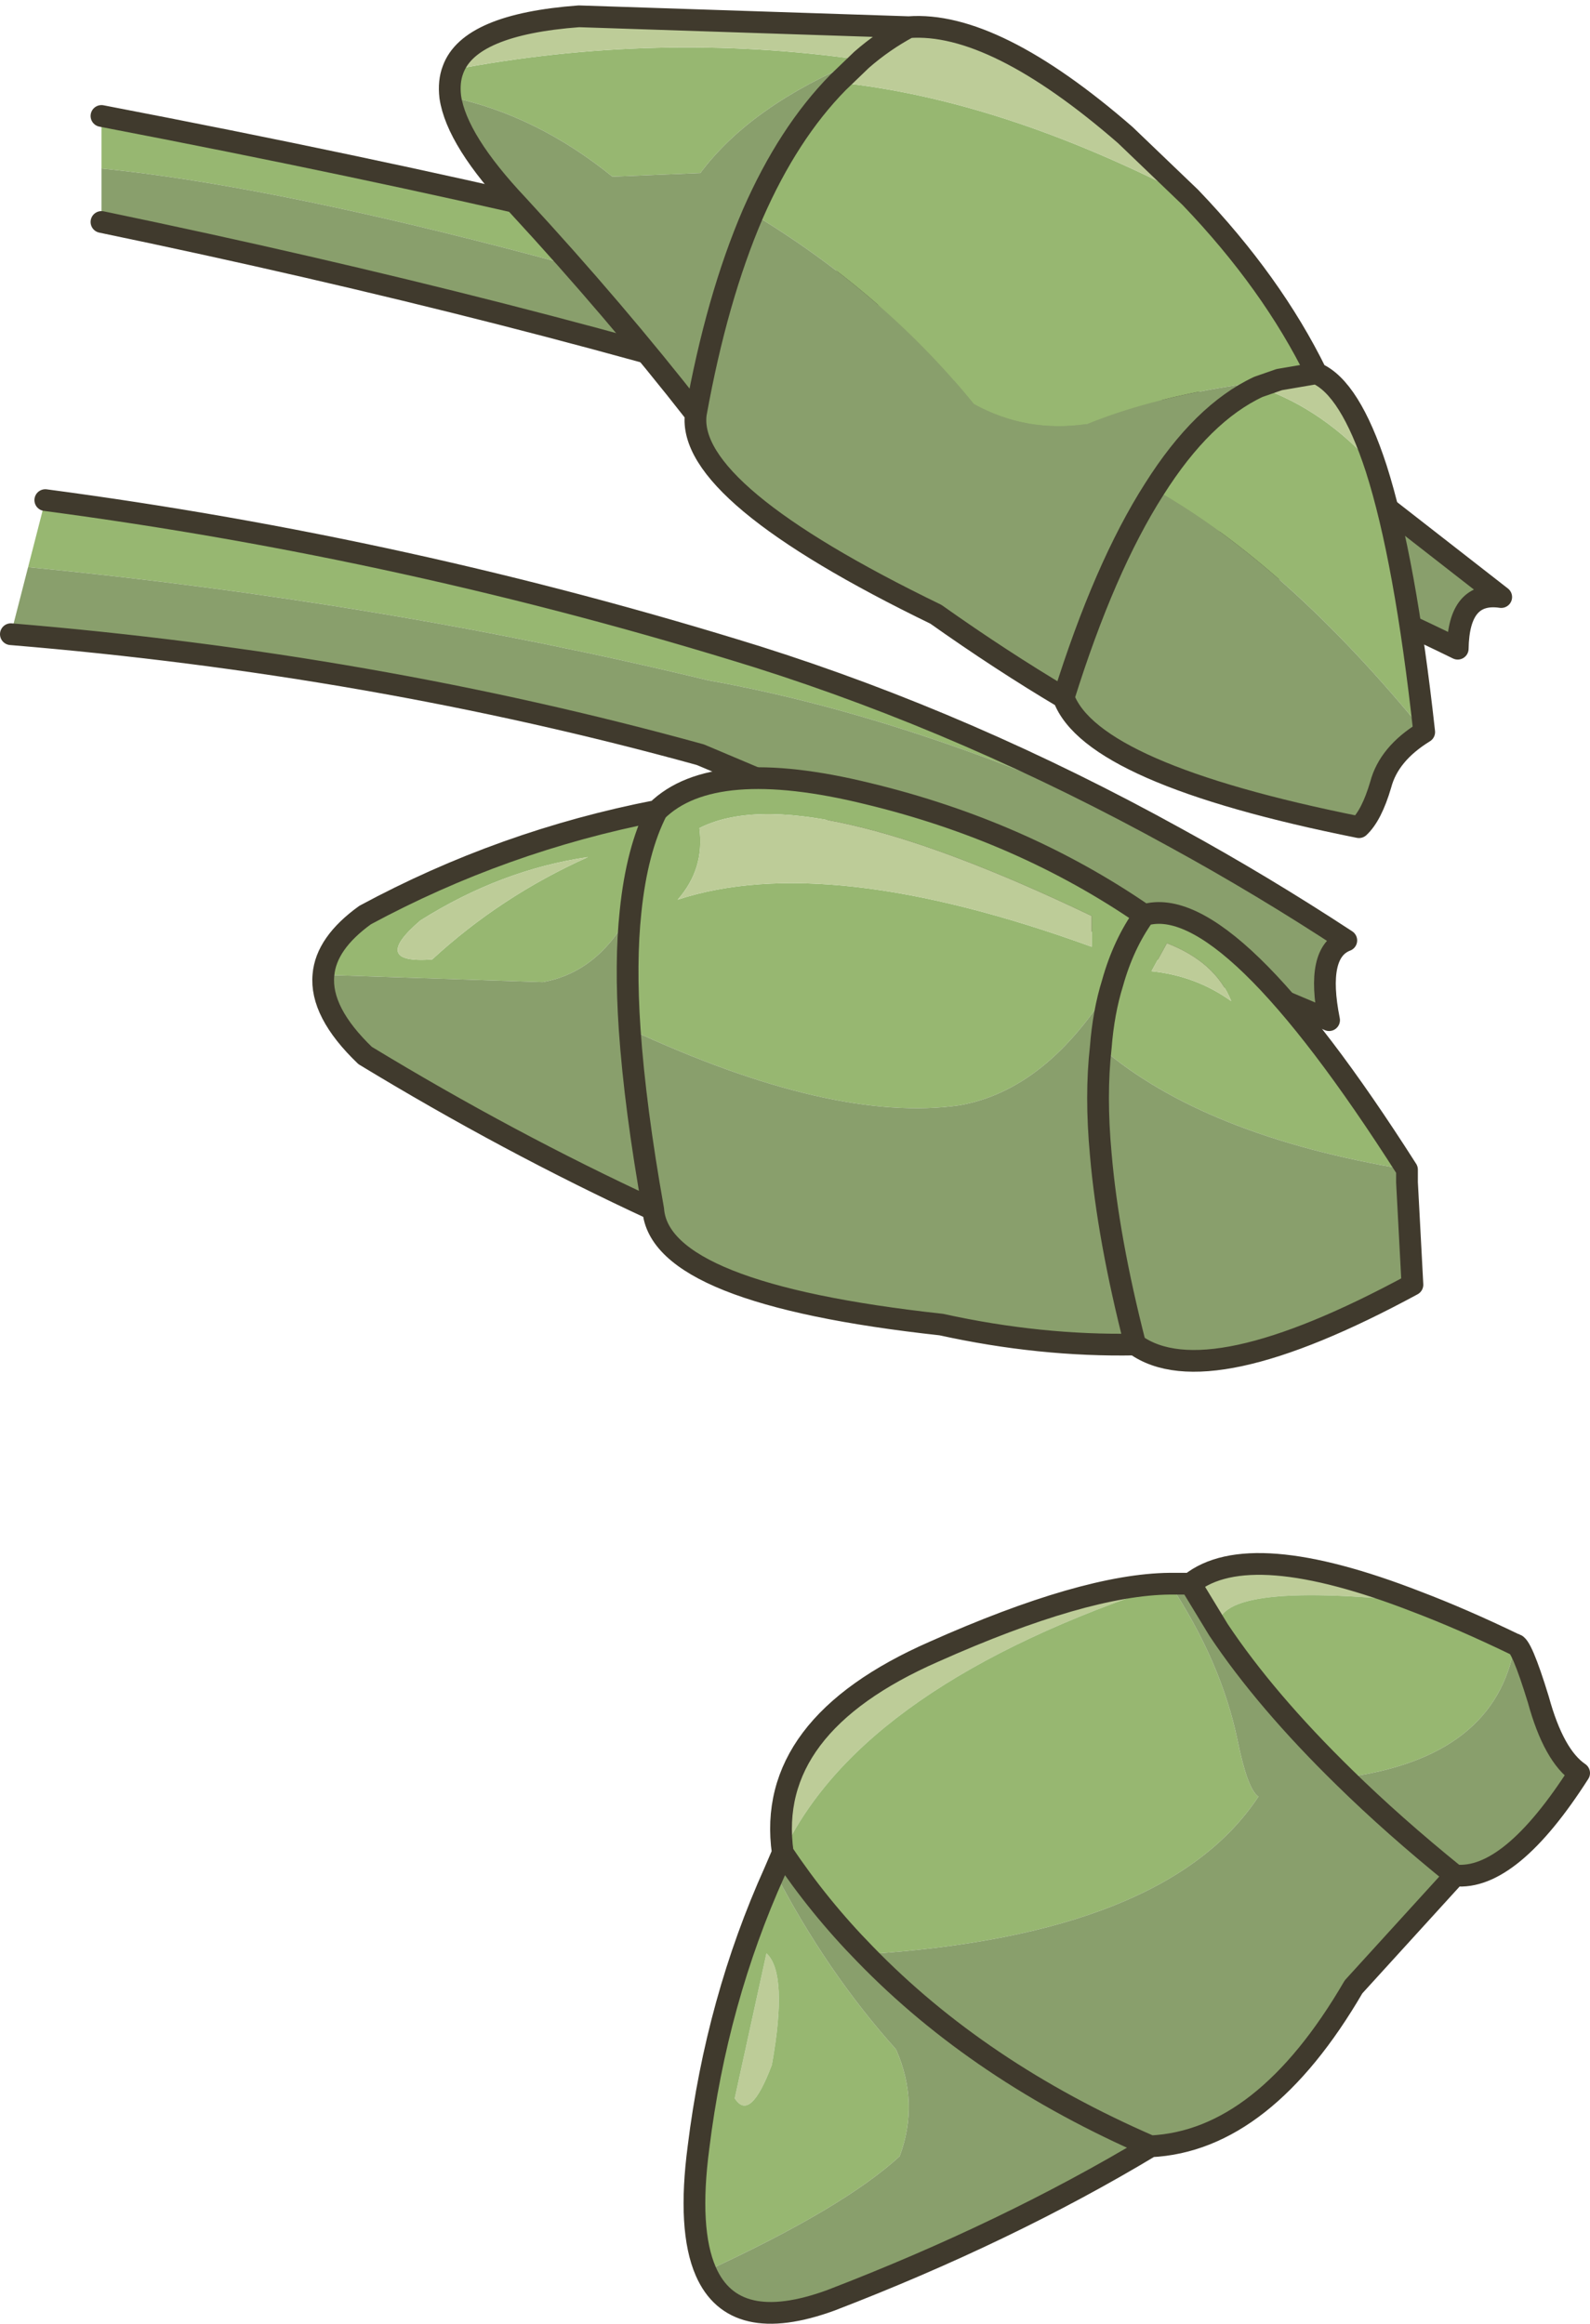 <?xml version="1.0" encoding="UTF-8" standalone="no"?>
<svg xmlns:xlink="http://www.w3.org/1999/xlink" height="128.25px" width="87.75px" xmlns="http://www.w3.org/2000/svg">
  <g transform="matrix(1.0, 0.0, 0.0, 1.0, 17.8, 0.9)">
    <path d="M58.25 26.75 Q49.55 25.85 42.2 22.5 5.25 10.15 -12.2 8.4 L-12.2 5.5 Q45.1 16.5 58.25 26.75 M47.1 45.35 Q33.1 38.75 21.3 36.65 3.3 32.3 -16.25 30.4 L-15.3 26.7 Q4.75 29.35 24.0 35.35 35.7 39.05 47.1 45.35" fill="#97b771" fill-rule="evenodd" stroke="none"/>
    <path d="M-12.2 8.4 Q5.25 10.15 42.2 22.5 49.55 25.85 58.25 26.75 L65.05 32.05 Q62.7 31.7 62.65 34.9 34.25 21.0 -12.2 11.35 L-12.2 8.4 M47.1 45.35 Q51.85 47.95 56.5 51.0 54.8 51.65 55.55 55.4 L20.85 40.75 Q2.75 35.75 -17.2 34.1 L-16.25 30.4 Q3.3 32.3 21.3 36.65 33.1 38.75 47.1 45.35" fill="#899f6c" fill-rule="evenodd" stroke="none"/>
    <path d="M-12.2 11.35 Q34.25 21.0 62.65 34.9 62.7 31.7 65.05 32.05 L58.25 26.75 Q45.1 16.5 -12.2 5.5 M-17.2 34.1 Q2.75 35.75 20.85 40.75 L55.55 55.4 Q54.8 51.65 56.5 51.0 51.85 47.95 47.1 45.35 35.7 39.05 24.0 35.35 4.75 29.35 -15.3 26.7" fill="none" stroke="#403a2d" stroke-linecap="round" stroke-linejoin="round" stroke-width="1.2"/>
    <path d="M18.45 43.85 Q17.35 46.0 17.0 49.4 17.35 46.0 18.45 43.85 21.55 40.8 30.1 42.9 38.6 44.95 45.35 49.6 44.2 51.2 43.6 53.35 44.2 51.2 45.35 49.6 50.0 48.2 59.85 63.65 48.65 61.8 42.95 56.9 43.1 54.95 43.6 53.35 40.0 59.25 35.15 60.1 28.15 61.1 16.95 55.9 16.7 52.2 17.0 49.4 15.25 52.75 12.15 53.3 L0.05 52.9 Q0.2 51.15 2.35 49.6 9.95 45.5 18.45 43.85 M20.8 44.8 Q21.1 47.05 19.6 48.75 27.85 46.05 42.45 51.35 L42.45 49.65 Q26.4 41.95 20.8 44.8 M14.65 46.4 Q9.85 47.1 5.4 49.9 2.6 52.3 6.05 52.05 9.85 48.55 14.65 46.4 M46.6 51.15 L45.75 52.7 Q48.2 52.95 50.15 54.35 49.3 52.2 46.6 51.15" fill="#97b771" fill-rule="evenodd" stroke="none"/>
    <path d="M20.8 44.8 Q26.4 41.95 42.45 49.65 L42.45 51.35 Q27.85 46.05 19.6 48.75 21.1 47.05 20.8 44.8 M14.65 46.4 Q9.85 48.55 6.05 52.05 2.6 52.3 5.4 49.9 9.85 47.1 14.65 46.4 M46.6 51.15 Q49.3 52.2 50.15 54.35 48.2 52.95 45.75 52.7 L46.6 51.15" fill="#bdcc98" fill-rule="evenodd" stroke="none"/>
    <path d="M0.05 52.9 L12.15 53.3 Q15.25 52.75 17.0 49.4 16.7 52.2 16.95 55.9 28.15 61.1 35.15 60.1 40.0 59.25 43.6 53.35 43.1 54.95 42.95 56.9 42.65 59.55 42.95 62.8 43.35 67.45 44.85 73.3 43.35 67.45 42.95 62.8 42.65 59.55 42.95 56.9 48.65 61.8 59.85 63.65 L59.85 64.35 60.15 70.0 Q48.8 76.15 44.85 73.3 39.6 73.4 34.15 72.2 18.6 70.5 18.25 65.85 10.25 62.15 2.35 57.35 -0.15 54.95 0.05 52.9 M16.95 55.9 Q17.25 60.25 18.25 65.85 17.25 60.25 16.95 55.9" fill="#899f6c" fill-rule="evenodd" stroke="none"/>
    <path d="M17.0 49.4 Q17.35 46.0 18.45 43.85 9.95 45.5 2.35 49.6 0.2 51.15 0.05 52.9 -0.15 54.95 2.35 57.35 10.25 62.15 18.25 65.85 18.6 70.5 34.15 72.2 39.6 73.4 44.85 73.3 43.35 67.45 42.95 62.8 42.65 59.55 42.95 56.9 43.1 54.95 43.6 53.35 44.2 51.2 45.35 49.6 38.6 44.95 30.1 42.9 21.55 40.8 18.45 43.85 M17.0 49.4 Q16.7 52.2 16.95 55.9 17.25 60.25 18.25 65.85 M44.85 73.3 Q48.8 76.15 60.15 70.0 L59.85 64.35 59.85 63.65 Q50.0 48.2 45.35 49.6" fill="none" stroke="#403a2d" stroke-linecap="round" stroke-linejoin="round" stroke-width="1.2"/>
    <path d="M52.8 20.05 Q46.5 20.75 42.2 22.5 38.85 23.0 35.95 21.4 30.95 15.25 23.75 10.9 25.7 6.45 28.45 3.65 37.5 4.6 47.9 10.0 52.4 14.7 54.85 19.7 L52.8 20.05 M45.9 26.1 Q48.55 21.9 51.65 20.45 55.3 21.7 58.15 24.95 59.75 29.95 60.8 39.5 53.25 30.25 45.9 26.1 M29.7 2.4 Q23.65 4.9 20.85 8.65 L16.0 8.85 Q11.8 5.45 7.05 4.45 6.95 3.6 7.2 2.95 18.45 0.8 29.7 2.4" fill="#97b771" fill-rule="evenodd" stroke="none"/>
    <path d="M23.75 10.9 Q30.95 15.25 35.95 21.4 38.85 23.0 42.2 22.5 46.5 20.75 52.8 20.05 L51.65 20.45 Q48.55 21.9 45.9 26.1 43.15 30.4 40.9 37.6 43.15 30.4 45.9 26.1 53.25 30.25 60.8 39.5 58.85 40.7 58.4 42.4 57.9 44.1 57.2 44.75 42.45 41.8 40.9 37.6 37.45 35.55 33.85 33.0 20.05 26.3 20.6 21.95 21.75 15.55 23.75 10.9 21.75 15.55 20.6 21.95 16.15 16.25 10.8 10.45 7.4 6.85 7.05 4.45 11.8 5.45 16.0 8.85 L20.85 8.65 Q23.65 4.9 29.7 2.4 L29.75 2.4 28.45 3.65 Q25.7 6.45 23.75 10.9" fill="#899f6c" fill-rule="evenodd" stroke="none"/>
    <path d="M52.8 20.05 L54.85 19.7 Q56.7 20.5 58.15 24.95 55.3 21.7 51.65 20.45 L52.8 20.05 M47.9 10.0 Q37.5 4.6 28.45 3.65 L29.75 2.4 29.7 2.4 Q18.45 0.8 7.2 2.95 8.1 0.45 14.15 0.0 L32.35 0.6 Q37.05 0.25 44.3 6.55 L47.9 10.0 M29.75 2.4 Q30.95 1.35 32.35 0.6 30.95 1.35 29.75 2.4" fill="#bdcc98" fill-rule="evenodd" stroke="none"/>
    <path d="M52.8 20.05 L54.85 19.7 Q52.4 14.7 47.9 10.0 L44.3 6.55 Q37.05 0.25 32.35 0.6 30.95 1.35 29.75 2.4 L28.45 3.65 Q25.7 6.45 23.75 10.9 21.75 15.55 20.6 21.95 20.05 26.3 33.85 33.0 37.45 35.55 40.9 37.6 43.15 30.4 45.9 26.1 48.55 21.9 51.65 20.45 L52.8 20.05 M40.9 37.6 Q42.45 41.8 57.2 44.75 57.9 44.1 58.4 42.4 58.85 40.7 60.8 39.5 59.75 29.95 58.15 24.95 56.7 20.5 54.85 19.7 M7.2 2.95 Q6.95 3.6 7.05 4.45 7.4 6.85 10.8 10.45 16.15 16.25 20.6 21.95 M32.35 0.6 L14.15 0.0 Q8.1 0.45 7.2 2.95" fill="none" stroke="#403a2d" stroke-linecap="round" stroke-linejoin="round" stroke-width="1.2"/>
    <path d="M60.4 87.5 Q49.0 86.3 49.45 89.05 L47.9 86.5 Q51.15 83.9 60.4 87.5 M25.4 101.35 Q24.4 94.35 33.75 90.25 42.05 86.55 46.75 86.5 29.8 92.05 25.4 101.35 M24.5 106.9 Q25.7 108.0 24.8 113.05 23.6 116.25 22.75 114.9 L24.5 106.9" fill="#bdcc98" fill-rule="evenodd" stroke="none"/>
    <path d="M49.45 89.05 Q49.0 86.3 60.4 87.5 62.9 88.45 65.8 89.85 64.75 96.1 56.4 97.2 52.05 92.95 49.45 89.05 M46.75 86.5 Q49.6 90.8 50.5 95.15 51.05 97.85 51.65 98.25 46.6 105.9 29.95 106.95 27.4 104.35 25.4 101.35 29.8 92.05 46.75 86.5 M24.95 102.4 Q27.8 107.9 31.65 112.2 32.95 115.15 31.85 118.1 28.75 120.95 21.15 124.45 20.15 122.15 20.75 117.6 21.75 109.5 24.95 102.4 M24.5 106.9 L22.75 114.9 Q23.6 116.25 24.8 113.05 25.7 108.0 24.5 106.9" fill="#97b771" fill-rule="evenodd" stroke="none"/>
    <path d="M47.9 86.5 L49.45 89.05 Q52.05 92.95 56.4 97.2 64.75 96.1 65.8 89.85 66.15 89.8 67.1 92.9 67.95 96.0 69.35 96.95 65.55 102.9 62.5 102.6 L56.9 108.75 Q51.95 117.25 45.7 117.55 36.25 113.45 29.95 106.95 36.25 113.45 45.7 117.55 37.8 122.3 28.05 126.05 22.7 128.0 21.15 124.45 28.75 120.95 31.85 118.1 32.95 115.15 31.65 112.2 27.8 107.9 24.95 102.4 L25.4 101.35 Q27.4 104.35 29.95 106.95 46.6 105.9 51.65 98.25 51.05 97.85 50.5 95.15 49.6 90.8 46.75 86.5 L47.9 86.5 M56.4 97.2 Q59.1 99.85 62.5 102.6 59.1 99.85 56.4 97.2" fill="#899f6c" fill-rule="evenodd" stroke="none"/>
    <path d="M60.4 87.5 Q51.15 83.9 47.9 86.5 L49.45 89.05 Q52.05 92.95 56.4 97.2 59.1 99.85 62.5 102.6 65.55 102.9 69.35 96.95 67.95 96.0 67.1 92.9 66.15 89.8 65.8 89.85 62.9 88.45 60.4 87.5 M47.9 86.5 L46.75 86.5 Q42.05 86.55 33.75 90.25 24.4 94.35 25.4 101.35 L24.95 102.4 Q21.75 109.5 20.75 117.6 20.15 122.15 21.15 124.45 22.7 128.0 28.05 126.05 37.8 122.3 45.7 117.55 51.95 117.25 56.9 108.75 L62.5 102.6 M29.95 106.95 Q36.25 113.45 45.7 117.55 M29.95 106.95 Q27.4 104.35 25.4 101.35" fill="none" stroke="#403a2d" stroke-linecap="round" stroke-linejoin="round" stroke-width="1.2"/>
  </g>
</svg>
